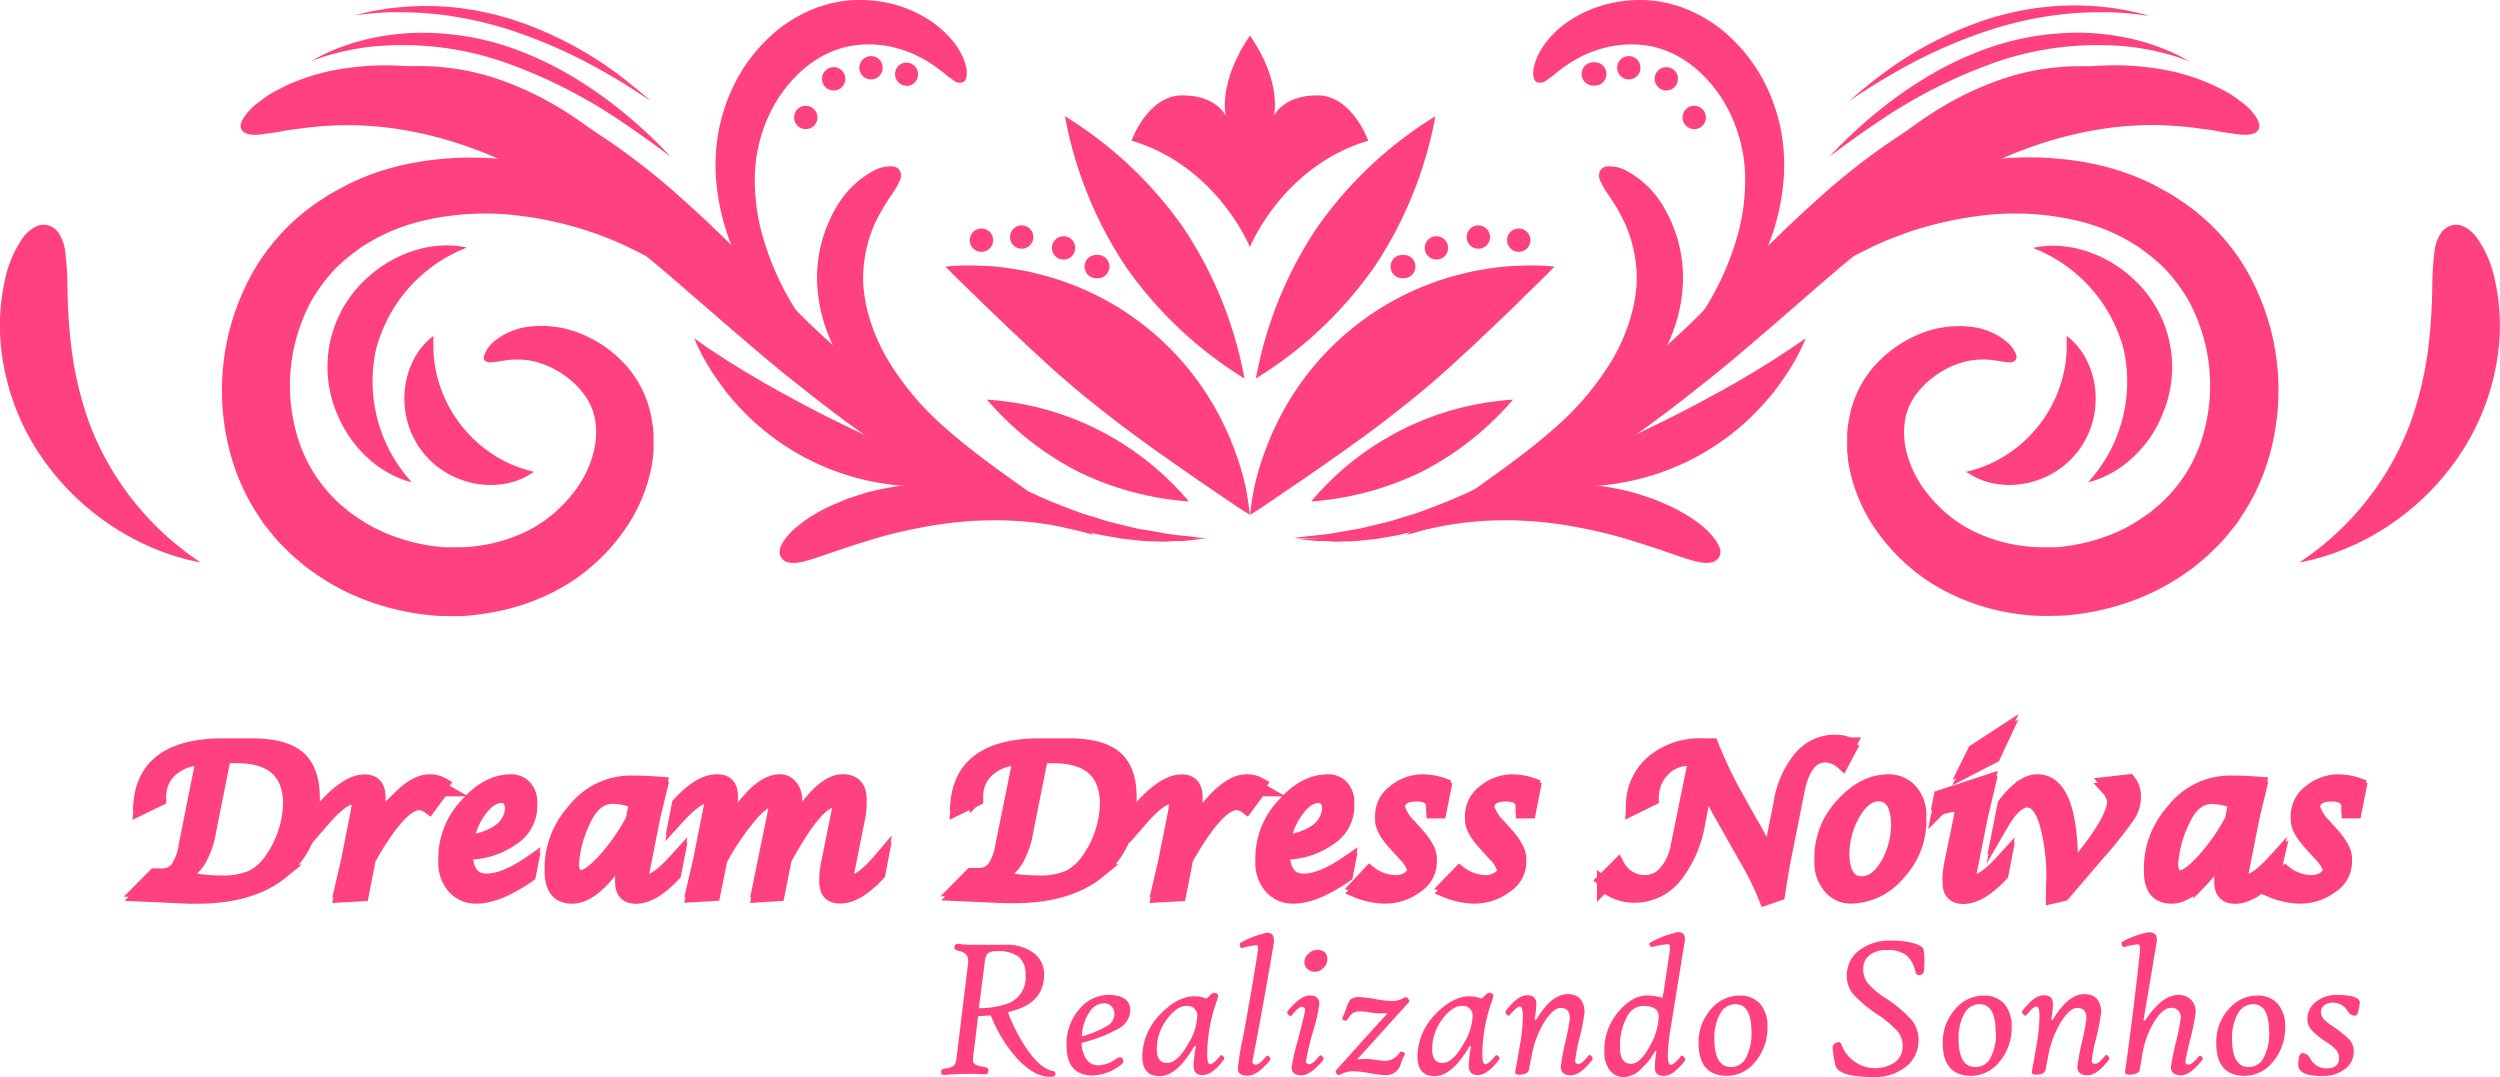 <svg xmlns="http://www.w3.org/2000/svg" viewBox="0 0 359.16 154.75"><defs><style>.\33 81b4dd6-d2ce-49b5-aacf-7faa41e8c6d8,.f4457505-e5c3-482c-a086-daa581a3b65b{fill:#ff4081;}.\33 81b4dd6-d2ce-49b5-aacf-7faa41e8c6d8{stroke:#ff4081;stroke-miterlimit:10;stroke-width:2px;}</style></defs><title>Asset 1</title><g id="bac84191-3c43-4104-9b04-b8224dd471c5" data-name="Layer 2"><g id="6e863c70-b374-45c7-ac2d-12948979ad55" data-name="Layer 2"><g id="981390ce-df20-4b0a-bafc-80928b7eb351" data-name="&lt;Group&gt;"><path id="178fadb5-cc4a-4c35-b8d8-c1f68151659e" data-name="&lt;Path&gt;" class="f4457505-e5c3-482c-a086-daa581a3b65b" d="M69.64,51.78a1.12,1.12,0,0,0,.92.27c.45,0,1.09-.14,2-.27a11.6,11.6,0,0,1,3.47,0A12.48,12.48,0,0,1,81.19,54a12,12,0,0,1,2.68,2.61,8.48,8.48,0,0,1,1.62,3.66,11.44,11.44,0,0,1-.29,5,15.8,15.8,0,0,1-2.84,5.55,19.84,19.84,0,0,1-5.59,4.92,22.58,22.58,0,0,1-8.16,2.69,21.66,21.66,0,0,1-2.37.19c-.81,0-1.63,0-2.47,0a27.39,27.39,0,0,1-5.1-.9,26,26,0,0,1-5.09-2,25.28,25.28,0,0,1-2.41-1.48c-.38-.28-.81-.52-1.16-.84l-1.11-.93a21.22,21.22,0,0,1-6.23-9.94,25.69,25.69,0,0,1-.4-12.73,26.45,26.45,0,0,1,2.24-6.17,23.42,23.42,0,0,1,3.88-5.24,23.85,23.85,0,0,1,2.56-2.17l.68-.5a4.94,4.94,0,0,1,.7-.48l1.47-.87a27.79,27.79,0,0,1,6.47-2.54A39.08,39.08,0,0,1,74.68,31a51.11,51.11,0,0,1,14.17,3.85,86.24,86.24,0,0,1,12.9,7.25c4.07,2.75,7.93,5.7,11.66,8.63,7.45,5.87,14.46,11.63,21.4,16a76.46,76.46,0,0,0,19.4,9.1l1.07.32,1.06.26,2,.48,1.94.34.92.16.9.1c1.18.13,2.27.27,3.28.28s1.93.1,2.75,0,1.55,0,2.18-.08l1.58-.17,1.3-.14-1.31,0-1.58,0c-.63,0-1.35-.06-2.17-.1s-1.72-.15-2.7-.27-2.05-.31-3.19-.54l-.87-.17-.89-.23-1.86-.48L156.73,75l-1-.33-1-.39a75.72,75.72,0,0,1-18.1-10.23c-6.4-4.69-12.85-10.78-20-17.19-3.57-3.2-7.33-6.48-11.42-9.62A90.08,90.08,0,0,0,91.8,28.63a57.3,57.3,0,0,0-16-5.28,46.38,46.38,0,0,0-17.47.25,36,36,0,0,0-8.58,3l-2,1.1a8.54,8.54,0,0,0-1,.61l-1,.65a30.43,30.43,0,0,0-9.44,10.17,35.26,35.26,0,0,0-3.38,8.48,34.74,34.74,0,0,0,.2,17.68,30.72,30.72,0,0,0,3.52,8.07l1.2,1.84,1.37,1.7a16.44,16.44,0,0,0,1.45,1.59c.51.5,1,1,1.53,1.49l1.61,1.35c.53.45,1.12.81,1.68,1.21a34.6,34.6,0,0,0,3.44,2.08,35.15,35.15,0,0,0,7.14,2.73,36.31,36.31,0,0,0,7.1,1.14c1.17,0,2.32.07,3.45,0A30.57,30.57,0,0,0,70,88.09a31.14,31.14,0,0,0,11.75-4.31,28,28,0,0,0,8-7.68,23.53,23.53,0,0,0,3.84-9,8.82,8.82,0,0,0,.18-1.15l.12-1.14c0-.76,0-1.51,0-2.24s-.11-1.45-.23-2.15-.26-1.35-.45-2a15.37,15.37,0,0,0-3.88-6.56,17.19,17.19,0,0,0-4.9-3.48,15,15,0,0,0-8.51-1.44,9.7,9.7,0,0,0-4.79,2,4.59,4.59,0,0,0-1.52,2C69.4,51.31,69.48,51.6,69.64,51.78Z"/></g><g id="65348915-0414-439d-99b9-fb4df8f2706b" data-name="&lt;Group&gt;"><path id="69c99445-be27-403f-8cb1-56d4c7d105e0" data-name="&lt;Path&gt;" class="f4457505-e5c3-482c-a086-daa581a3b65b" d="M34.73,18.65c.26.43.86.75,2.11.71.63,0,1.39-.17,2.43-.29.51-.07,1.08-.17,1.7-.3s1.34-.17,2.1-.3A54.44,54.44,0,0,1,48.65,18a48.07,48.07,0,0,1,7.76.43,55.27,55.27,0,0,1,10.14,2.42,59.62,59.62,0,0,1,12.21,5.73,117.28,117.28,0,0,1,13.39,9.65C96.66,39.9,101.22,44,105.91,48c2.34,2,4.73,4.07,7.15,6s4.83,3.86,7.3,5.69a106.45,106.45,0,0,0,15,9.53A77.12,77.12,0,0,0,150,75.07c2.31.57,4.47,1.14,6.53,1.44,1,.16,2,.38,3,.47l2.73.28,1.26.13,1.2,0,2.19.07a34.62,34.62,0,0,0,3.48,0l2.93-.12L170.34,77c-.94-.1-2.09-.19-3.41-.46l-2.13-.37L163.64,76l-1.21-.29-2.6-.63c-.9-.21-1.82-.55-2.78-.83-1.93-.54-3.93-1.37-6-2.18A78,78,0,0,1,137.93,65a111.64,111.64,0,0,1-13.21-10.51c-2.17-2-4.38-4.06-6.54-6.16s-4.32-4.26-6.48-6.45C107.37,37.5,103,33,98.39,28.92A97.39,97.39,0,0,0,84,18a60,60,0,0,0-14.48-6.47,51.36,51.36,0,0,0-12.32-2.1,39.64,39.64,0,0,0-9.48.71,30.56,30.56,0,0,0-6.51,2.11c-.85.42-1.6.79-2.25,1.17s-1.19.81-1.67,1.17a8.85,8.85,0,0,0-2,1.93C34.46,17.6,34.47,18.23,34.73,18.65Z"/></g><g id="a24028fb-4193-45fe-bdd2-8187de1c0a93" data-name="&lt;Group&gt;"><path id="0a26a1dc-7d9e-461d-b26f-a3c6344ed535" data-name="&lt;Path&gt;" class="f4457505-e5c3-482c-a086-daa581a3b65b" d="M129.3,24.57a1.24,1.24,0,0,0-1-.66,5.05,5.05,0,0,0-3,.74,13.47,13.47,0,0,0-4.85,4.62,20,20,0,0,0-3.06,11.31A22.63,22.63,0,0,0,119,48.11a27.93,27.93,0,0,0,3.94,6.81,34.31,34.31,0,0,0,5.34,5.45,44.56,44.56,0,0,0,5.78,4,79,79,0,0,0,9.75,4.7c2.48,1,4,1.59,4,1.59l-3.48-2.5c-2.16-1.57-5.19-3.75-8.31-6.5a40.82,40.82,0,0,1-8.43-9.9A27.43,27.43,0,0,1,125,46a21.84,21.84,0,0,1-1-5.58,19.65,19.65,0,0,1,1.63-8.19A28.46,28.46,0,0,1,128.08,28a11.41,11.41,0,0,0,1.24-2.18A1.52,1.52,0,0,0,129.3,24.57Z"/></g><g id="b277a76f-9fb9-4e13-827c-14f98be34a96" data-name="&lt;Group&gt;"><path id="9a2d1c4d-9e93-40db-a611-f6ecf7de7405" data-name="&lt;Path&gt;" class="f4457505-e5c3-482c-a086-daa581a3b65b" d="M138.3,11.83c.31-.13.58-.44.59-1.28a4.39,4.39,0,0,0-.05-.74,9.62,9.62,0,0,0-.26-.93l-.2-.56c-.08-.19-.19-.38-.29-.59a8.81,8.81,0,0,0-.82-1.34A10.92,10.92,0,0,0,136,4.93a14,14,0,0,0-1.74-1.53A17.53,17.53,0,0,0,129,.79a19,19,0,0,0-7.88-.64c-.38.05-.76.14-1.15.21a9,9,0,0,0-1.18.28l-1.2.36-1.17.47a20.65,20.65,0,0,0-4.61,2.76,23.8,23.8,0,0,0-6.94,9.23,26,26,0,0,0-1.7,5.76,26.84,26.84,0,0,0-.33,6,32.47,32.47,0,0,0,2.74,11.21A41.5,41.5,0,0,0,111,45.53,69.49,69.49,0,0,0,122.68,56.9c1.58,1.25,2.87,2.22,3.76,2.87l1.38,1-1.19-1.23c-.77-.8-1.88-2-3.24-3.42a75.78,75.78,0,0,1-9.62-12.49,40.59,40.59,0,0,1-3.93-8.78,29.54,29.54,0,0,1-1.39-9.7,21.84,21.84,0,0,1,2.22-9,19.63,19.63,0,0,1,5.27-6.64,15.5,15.5,0,0,1,3.14-1.92l.78-.34.76-.25a4.68,4.68,0,0,1,.75-.21c.25-.05.49-.13.74-.17a15.46,15.46,0,0,1,5.41,0,17.16,17.16,0,0,1,4,1.27,15.65,15.65,0,0,1,1.46.78,12.82,12.82,0,0,1,1.18.75c.37.22.65.48.94.69l.41.3.34.29c.22.18.43.34.63.47s.34.27.49.36A1.45,1.45,0,0,0,138.3,11.83Z"/></g><g id="3c9e9693-9696-4a42-84d3-c00c8262b938" data-name="&lt;Group&gt;"><path id="e9223b2e-e587-425a-9217-849fdc7ba8c5" data-name="&lt;Path&gt;" class="f4457505-e5c3-482c-a086-daa581a3b65b" d="M112.26,80.14c.39.56,1.21,1,3.16.54s5.09-1.78,10.87-3.48a71.45,71.45,0,0,1,9.66-2,53.64,53.64,0,0,1,10.1-.36A50.09,50.09,0,0,1,154,76c1,.24,1.77.49,2.32.63l.85.23-.72-.49c-.48-.31-1.15-.8-2-1.33a40.21,40.21,0,0,0-7.67-3.49,41.14,41.14,0,0,0-11-2,37.16,37.16,0,0,0-11.23,1.2q-1.26.39-2.37.76c-.75.23-1.41.56-2.05.82A23.81,23.81,0,0,0,116.84,74a16,16,0,0,0-2.25,1.6A9.49,9.49,0,0,0,113.14,77C111.71,78.71,111.89,79.6,112.26,80.14Z"/></g><g id="8369892e-c5fc-4468-87a8-3cfddbd0bbd1" data-name="&lt;Group&gt;"><path id="cb459f73-65c1-4be3-adfa-13f8650e42ab" data-name="&lt;Path&gt;" class="f4457505-e5c3-482c-a086-daa581a3b65b" d="M59.14,69.29l-.31-.38c-.2-.25-.52-.57-.86-1.05a21,21,0,0,1-2.43-4A21.43,21.43,0,0,1,54,50.3a21.43,21.43,0,0,1,7.36-11.43,21,21,0,0,1,4-2.55c.52-.28.95-.42,1.24-.56l.45-.2-.48-.09a11.14,11.14,0,0,0-1.4-.18,15.12,15.12,0,0,0-5.27.59,17.87,17.87,0,0,0-3.5,1.43,18.69,18.69,0,0,0-3.6,2.57A17.19,17.19,0,0,0,48.28,59.1,18.69,18.69,0,0,0,50.37,63a17.87,17.87,0,0,0,2.51,2.83,15.12,15.12,0,0,0,4.47,2.86,11.13,11.13,0,0,0,1.33.46Z"/></g><g id="d54261e7-9cb3-49ab-b407-95197b23f292" data-name="&lt;Group&gt;"><path id="21463c4b-6c46-4e34-a75b-e0cacca9c87e" data-name="&lt;Path&gt;" class="f4457505-e5c3-482c-a086-daa581a3b65b" d="M76.76,67.8l-.33-.09c-.21-.06-.52-.12-.91-.25a17.4,17.4,0,0,1-3-1.19,18.89,18.89,0,0,1-10-13.55,17.4,17.4,0,0,1-.26-3.18c0-.41,0-.72,0-.94v-.34l-.27.21a7.58,7.58,0,0,0-.73.66,10.33,10.33,0,0,0-2.08,3.05,12.21,12.21,0,0,0-1.07,5.59,12.26,12.26,0,0,0,8.22,11.17,12.21,12.21,0,0,0,5.65.64,10.33,10.33,0,0,0,3.53-1.08,7.58,7.58,0,0,0,.84-.51Z"/></g><g id="476a9969-46e5-4a50-b55f-588d1dec1bbf" data-name="&lt;Group&gt;"><path id="d1615cdc-b598-41b2-8587-84f262a2d4ff" data-name="&lt;Path&gt;" class="f4457505-e5c3-482c-a086-daa581a3b65b" d="M99.74,48.63s.26.62.8,1.73l.46.92c.18.33.39.67.61,1.05a28.09,28.09,0,0,0,1.63,2.49l1,1.39c.37.48.79.94,1.22,1.44a36.15,36.15,0,0,0,2.93,3,35.62,35.62,0,0,0,16.91,8.53,36.15,36.15,0,0,0,4.13.59c.65,0,1.27.12,1.88.13h1.74a28.1,28.1,0,0,0,3-.17c.44,0,.84-.08,1.21-.13l1-.18c1.21-.22,1.87-.38,1.87-.38s-.64-.26-1.78-.66l-.94-.33-1.11-.42c-.79-.31-1.68-.6-2.65-1l-1.51-.6c-.52-.2-1.06-.46-1.61-.69-1.12-.44-2.27-1-3.49-1.52-2.42-1.12-5-2.36-7.73-3.71s-5.24-2.73-7.58-4c-1.15-.67-2.28-1.27-3.3-1.9-.51-.31-1-.59-1.51-.89l-1.38-.86c-.91-.53-1.68-1.07-2.39-1.53l-1-.64-.82-.56C100.33,49,99.74,48.63,99.74,48.63Z"/></g><g id="5c500951-c243-40f1-8125-f1678226eb07" data-name="&lt;Group&gt;"><path id="d6aef74a-1103-4fac-bf0d-3c1dceb5abe2" data-name="&lt;Path&gt;" class="f4457505-e5c3-482c-a086-daa581a3b65b" d="M135.85,38.3s.62.68,1.74,1.77l4.6,4.47,3.06,2.93c1.1,1,2.23,2.13,3.44,3.21,2.39,2.24,5,4.56,7.85,6.85s5.62,4.42,8.29,6.31c1.31,1,2.63,1.85,3.83,2.73L172.15,69l5.31,3.61c1.3.88,2.09,1.34,2.09,1.34s-.07-.89-.33-2.47L179,70.15c-.1-.48-.23-1-.37-1.53A34.51,34.51,0,0,0,177.49,65q-.37-1-.8-2.07c-.29-.72-.65-1.43-1-2.18a40.16,40.16,0,0,0-26.09-21.28c-.81-.2-1.57-.41-2.33-.55s-1.49-.26-2.19-.37a34.51,34.51,0,0,0-3.81-.36c-.56,0-1.08-.05-1.57-.05l-1.34,0C136.74,38.19,135.85,38.3,135.85,38.3Z"/></g><g id="503099e6-99f8-45e4-b933-a9bc117d1af8" data-name="&lt;Group&gt;"><path id="411ffaa1-4ae0-49ac-ac7f-a0aaca87ad8d" data-name="&lt;Path&gt;" class="f4457505-e5c3-482c-a086-daa581a3b65b" d="M153,16.7a57.57,57.57,0,0,0,8.78,21.67,57.57,57.57,0,0,0,17,16A57.57,57.57,0,0,0,170,32.7,57.57,57.57,0,0,0,153,16.7Z"/></g><g id="867f503c-3706-4325-87f7-32adaaab1a9d" data-name="&lt;Group&gt;"><path id="40df67b5-5e11-4e29-a8dc-24e487662e76" data-name="&lt;Path&gt;" class="f4457505-e5c3-482c-a086-daa581a3b65b" d="M157.49,36.62h.22a1.67,1.67,0,0,1,0,3.35h-.22a1.67,1.67,0,0,1,0-3.35Z"/></g><g id="0c9e79df-52de-4c97-89d3-948c07651478" data-name="&lt;Group&gt;"><path id="e27c4c2a-db60-4181-b015-e7984ebef39e" data-name="&lt;Path&gt;" class="f4457505-e5c3-482c-a086-daa581a3b65b" d="M152.8,37.29a1.67,1.67,0,0,1,0-3.35,1.67,1.67,0,0,1,0,3.35Z"/></g><g id="c66d7add-cfe2-4023-a1fa-04476e918c19" data-name="&lt;Group&gt;"><path id="4a5cac57-bab7-40dd-bd7a-ad04a9fe3a7b" data-name="&lt;Path&gt;" class="f4457505-e5c3-482c-a086-daa581a3b65b" d="M146.78,35.73a1.67,1.67,0,0,1,0-3.35,1.67,1.67,0,0,1,0,3.35Z"/></g><g id="da2052fd-9bd9-495a-b2e8-ec41ab7c76b9" data-name="&lt;Group&gt;"><path id="44e65ea2-a6b5-4382-9444-48c9930cd3d9" data-name="&lt;Path&gt;" class="f4457505-e5c3-482c-a086-daa581a3b65b" d="M141,36.18a1.67,1.67,0,0,1,0-3.35,1.67,1.67,0,0,1,0,3.35Z"/></g><g id="b630dbe5-e888-456d-b8b7-46055a833f20" data-name="&lt;Group&gt;"><path id="f6589b6e-892d-44c4-86b7-ca3bad7bc9b9" data-name="&lt;Path&gt;" class="f4457505-e5c3-482c-a086-daa581a3b65b" d="M130.26,12.3H130A1.67,1.67,0,0,1,130,9h.22a1.67,1.67,0,1,1,0,3.35Z"/></g><g id="d69729bb-dd3b-4219-9e9a-8c5053b9ac3d" data-name="&lt;Group&gt;"><path id="4cd03780-1e7e-4a4d-abf3-b4c390665b68" data-name="&lt;Path&gt;" class="f4457505-e5c3-482c-a086-daa581a3b65b" d="M125.13,11.41a1.67,1.67,0,0,1,0-3.35,1.67,1.67,0,0,1,0,3.35Z"/></g><g id="c41cf139-e140-42ec-9330-c45935ff2f14" data-name="&lt;Group&gt;"><path id="4fac5ede-79f4-4264-8454-545a5cb9070d" data-name="&lt;Path&gt;" class="f4457505-e5c3-482c-a086-daa581a3b65b" d="M119.77,13a1.67,1.67,0,0,1,0-3.35,1.67,1.67,0,0,1,0,3.35Z"/></g><g id="bd7c2bee-baac-463e-bcdf-6f93a9e24a50" data-name="&lt;Group&gt;"><path id="842526f1-a4c4-439d-84b6-159d56f40e85" data-name="&lt;Path&gt;" class="f4457505-e5c3-482c-a086-daa581a3b65b" d="M115.76,18.55a1.67,1.67,0,0,1,0-3.35,1.67,1.67,0,0,1,0,3.35Z"/></g><g id="e56a2373-613c-41e7-a73c-1819b51dfef7" data-name="&lt;Group&gt;"><path id="136e5f9a-2bca-4efe-af15-53a7efcf99d5" data-name="&lt;Path&gt;" class="f4457505-e5c3-482c-a086-daa581a3b65b" d="M43.8,14.82l.49-.25c.33-.15.78-.44,1.41-.69a27,27,0,0,1,5.5-1.81,33.08,33.08,0,0,1,8.68-.68,41.34,41.34,0,0,1,10.64,2,68.14,68.14,0,0,1,18.24,9.77c2.23,1.62,4,3,5.24,4l1.91,1.53s-.58-.65-1.67-1.79-2.69-2.75-4.77-4.61a62.83,62.83,0,0,0-7.71-5.92,46.2,46.2,0,0,0-10.53-5.12A35.43,35.43,0,0,0,59.92,9.49a29.22,29.22,0,0,0-9,1.5,23.36,23.36,0,0,0-5.37,2.58c-.6.35-1,.72-1.3.92Z"/><path id="614e79fb-df53-49dc-84cd-0d212a66992f" data-name="&lt;Path&gt;" class="f4457505-e5c3-482c-a086-daa581a3b65b" d="M44.56,8.83l.55-.2c.36-.12.89-.32,1.57-.54a38,38,0,0,1,5.92-1.3A44.68,44.68,0,0,1,72,8.78a73.26,73.26,0,0,1,17.59,8.9c2.12,1.42,3.79,2.65,4.95,3.49l1.79,1.33L94.8,20.9c-1-1-2.52-2.46-4.5-4.13a61,61,0,0,0-7.37-5.35A48.37,48.37,0,0,0,72.74,6.63,39.23,39.23,0,0,0,61.57,4.72a34.94,34.94,0,0,0-9.19,1,31.6,31.6,0,0,0-5.84,2.08c-.65.32-1.15.61-1.48.78Z"/><path id="2acfb714-956d-4e26-98d5-89f5e1f40406" data-name="&lt;Path&gt;" class="f4457505-e5c3-482c-a086-daa581a3b65b" d="M50.46,2.3l.48-.08c.32-.06.78-.12,1.38-.18s1.33-.16,2.19-.2l1.36-.08,1.52,0a49.25,49.25,0,0,1,7.38.54,54.25,54.25,0,0,1,8.71,2.07A73.64,73.64,0,0,1,87.94,11c1.75,1,3.11,1.91,4.06,2.52.48.3.84.54,1.08.71l.38.25-.34-.3c-.22-.2-.55-.49-1-.85-.86-.73-2.13-1.77-3.79-3A52.84,52.84,0,0,0,74,2.93a42.86,42.86,0,0,0-9-1.89,40.37,40.37,0,0,0-7.57,0l-1.53.16-1.36.22c-.85.12-1.58.31-2.17.44s-1.05.25-1.36.34Z"/></g><g id="19187419-ba73-4a9b-be22-ba749fc57a72" data-name="&lt;Group&gt;"><path id="f2463254-743c-40b6-9a1f-870a508a0c33" data-name="&lt;Path&gt;" class="f4457505-e5c3-482c-a086-daa581a3b65b" d="M141.79,57.41a43.3,43.3,0,0,0,13,10.3,43.3,43.3,0,0,0,16,4.33,41.28,41.28,0,0,0-29.06-14.63Z"/></g><g id="83869375-d37c-4386-83c5-3b925ccf1867" data-name="&lt;Group&gt;"><path id="e3035545-75dc-434d-8d8a-df5005018214" data-name="&lt;Path&gt;" class="f4457505-e5c3-482c-a086-daa581a3b65b" d="M7.13,32.45a2.44,2.44,0,0,0-1.73,0,5.1,5.1,0,0,0-2.31,2A16.2,16.2,0,0,0,.73,40.12,30.26,30.26,0,0,0,.27,50.91,34.26,34.26,0,0,0,5.32,64.69,36.93,36.93,0,0,0,15.24,75a36.14,36.14,0,0,0,9.51,4.77c1.25.39,2.25.67,3,.81l1.07.23-.9-.63c-.58-.39-1.4-1-2.38-1.79A41.45,41.45,0,0,1,12.85,60.83a50.38,50.38,0,0,1-2.63-11.19,80,80,0,0,1-.53-8.44,44.41,44.41,0,0,0-.31-5,6.31,6.31,0,0,0-.9-2.65A2.74,2.74,0,0,0,7.13,32.45Z"/></g><g id="92d3a835-74fe-4e74-87cf-a96cd9d61fb3" data-name="&lt;Group&gt;"><path id="0f743576-aa55-4d91-b815-df6b05e0d620" data-name="&lt;Path&gt;" class="f4457505-e5c3-482c-a086-daa581a3b65b" d="M289.52,51.78a1.12,1.12,0,0,1-.92.27c-.45,0-1.09-.14-2-.27a11.6,11.6,0,0,0-3.47,0A12.48,12.48,0,0,0,278,54a12,12,0,0,0-2.68,2.61,8.48,8.48,0,0,0-1.62,3.66,11.44,11.44,0,0,0,.29,5,15.8,15.8,0,0,0,2.84,5.55,19.84,19.84,0,0,0,5.59,4.92,22.58,22.58,0,0,0,8.16,2.69,21.66,21.66,0,0,0,2.37.19c.81,0,1.63,0,2.47,0a27.39,27.39,0,0,0,5.1-.9,26,26,0,0,0,5.09-2A25.28,25.28,0,0,0,308,74.23c.38-.28.81-.52,1.16-.84l1.11-.93a21.22,21.22,0,0,0,6.23-9.94,25.69,25.69,0,0,0,.4-12.73,26.45,26.45,0,0,0-2.24-6.17,23.42,23.42,0,0,0-3.88-5.24,23.85,23.85,0,0,0-2.56-2.17l-.68-.5a4.94,4.94,0,0,0-.7-.48l-1.47-.87a27.79,27.79,0,0,0-6.47-2.54A39.08,39.08,0,0,0,284.48,31a51.11,51.11,0,0,0-14.17,3.85,86.24,86.24,0,0,0-12.9,7.25c-4.07,2.75-7.93,5.7-11.66,8.63-7.45,5.87-14.46,11.63-21.4,16a76.46,76.46,0,0,1-19.4,9.1l-1.07.32-1.06.26-2,.48-1.94.34-.92.16-.9.1c-1.18.13-2.27.27-3.28.28s-1.93.1-2.75,0-1.55,0-2.18-.08l-1.58-.17-1.3-.14,1.31,0,1.58,0c.63,0,1.35-.06,2.17-.1s1.72-.15,2.7-.27,2.05-.31,3.19-.54l.87-.17.89-.23,1.86-.48,1.94-.62,1-.33,1-.39a75.72,75.72,0,0,0,18.1-10.23c6.4-4.69,12.85-10.78,20-17.19,3.57-3.2,7.33-6.48,11.42-9.62a90.08,90.08,0,0,1,13.42-8.61,57.3,57.3,0,0,1,16-5.28,46.38,46.38,0,0,1,17.47.25,36,36,0,0,1,8.58,3l2,1.1a8.54,8.54,0,0,1,1,.61l1,.65a30.43,30.43,0,0,1,9.44,10.17,35.26,35.26,0,0,1,3.38,8.48,34.74,34.74,0,0,1-.2,17.68,30.72,30.72,0,0,1-3.52,8.07l-1.2,1.84-1.37,1.7a16.44,16.44,0,0,1-1.45,1.59c-.51.5-1,1-1.53,1.49l-1.61,1.35c-.53.45-1.12.81-1.68,1.21a34.6,34.6,0,0,1-3.44,2.08,35.15,35.15,0,0,1-7.14,2.73,36.31,36.31,0,0,1-7.1,1.14c-1.17,0-2.32.07-3.45,0a30.57,30.57,0,0,1-3.34-.34,31.14,31.14,0,0,1-11.75-4.31,28,28,0,0,1-8-7.68,23.53,23.53,0,0,1-3.84-9,8.82,8.82,0,0,1-.18-1.15l-.12-1.14c0-.76,0-1.51,0-2.24s.11-1.45.23-2.15.26-1.35.45-2a15.37,15.37,0,0,1,3.88-6.56,17.19,17.19,0,0,1,4.9-3.48,15,15,0,0,1,8.51-1.44,9.7,9.7,0,0,1,4.79,2,4.59,4.59,0,0,1,1.52,2C289.76,51.31,289.68,51.6,289.52,51.78Z"/></g><g id="5311cd22-84ac-49ea-aa36-c3ee1a74e91c" data-name="&lt;Group&gt;"><path id="f2a456d0-3d89-4a81-b140-66f1e08cabf6" data-name="&lt;Path&gt;" class="f4457505-e5c3-482c-a086-daa581a3b65b" d="M324.43,18.65c-.26.43-.86.75-2.11.71-.63,0-1.39-.17-2.43-.29-.51-.07-1.08-.17-1.7-.3s-1.34-.17-2.1-.3a54.44,54.44,0,0,0-5.57-.49,48.07,48.07,0,0,0-7.76.43,55.27,55.27,0,0,0-10.14,2.42,59.62,59.62,0,0,0-12.21,5.73A117.28,117.28,0,0,0,267,36.21C262.5,39.9,257.94,44,253.25,48c-2.34,2-4.73,4.07-7.15,6s-4.83,3.86-7.3,5.69a106.45,106.45,0,0,1-15,9.53,77.12,77.12,0,0,1-14.58,5.76c-2.31.57-4.47,1.14-6.53,1.44-1,.16-2,.38-3,.47l-2.73.28-1.26.13-1.2,0-2.19.07a34.62,34.62,0,0,1-3.48,0l-2.93-.12,2.91-.31c.94-.1,2.09-.19,3.41-.46l2.13-.37,1.16-.21,1.21-.29,2.6-.63c.9-.21,1.82-.55,2.78-.83,1.93-.54,3.93-1.37,6-2.18A78,78,0,0,0,221.23,65a111.64,111.64,0,0,0,13.21-10.51c2.17-2,4.38-4.06,6.54-6.16s4.32-4.26,6.48-6.45c4.33-4.37,8.71-8.82,13.31-12.94A97.39,97.39,0,0,1,275.2,18a60,60,0,0,1,14.48-6.47A51.36,51.36,0,0,1,302,9.42a39.64,39.64,0,0,1,9.48.71A30.56,30.56,0,0,1,318,12.25c.85.42,1.6.79,2.25,1.17s1.19.81,1.67,1.17a8.85,8.85,0,0,1,2,1.93C324.7,17.6,324.69,18.23,324.43,18.65Z"/></g><g id="eb5d890a-6ee5-41f1-870f-dee8bbef9631" data-name="&lt;Group&gt;"><path id="17d21eb3-9670-4c3d-8c3c-7ea2d581cb02" data-name="&lt;Path&gt;" class="f4457505-e5c3-482c-a086-daa581a3b65b" d="M229.87,24.57a1.24,1.24,0,0,1,1-.66,5.05,5.05,0,0,1,3,.74,13.47,13.47,0,0,1,4.85,4.62,20,20,0,0,1,3.06,11.31,22.63,22.63,0,0,1-1.61,7.53,27.93,27.93,0,0,1-3.94,6.81,34.31,34.31,0,0,1-5.34,5.45,44.56,44.56,0,0,1-5.78,4,79,79,0,0,1-9.75,4.7c-2.48,1-4,1.59-4,1.59l3.48-2.5c2.16-1.57,5.19-3.75,8.31-6.5a40.82,40.82,0,0,0,8.43-9.9A27.43,27.43,0,0,0,234.14,46a21.84,21.84,0,0,0,1-5.58,19.65,19.65,0,0,0-1.63-8.19A28.46,28.46,0,0,0,231.08,28a11.41,11.41,0,0,1-1.24-2.18A1.52,1.52,0,0,1,229.87,24.57Z"/></g><g id="c9ae6cf8-fac4-456c-b52e-6fe97ee69e93" data-name="&lt;Group&gt;"><path id="8e5f6d6e-6e5f-4ef7-90f5-11958a252b72" data-name="&lt;Path&gt;" class="f4457505-e5c3-482c-a086-daa581a3b65b" d="M220.86,11.83c-.31-.13-.58-.44-.59-1.28a4.39,4.39,0,0,1,.05-.74,9.62,9.62,0,0,1,.26-.93l.2-.56c.08-.19.19-.38.29-.59a8.81,8.81,0,0,1,.82-1.34,10.92,10.92,0,0,1,1.24-1.47,14,14,0,0,1,1.74-1.53A17.53,17.53,0,0,1,230.17.79,19,19,0,0,1,238,.16c.38.05.76.14,1.15.21a9,9,0,0,1,1.18.28l1.2.36,1.17.47a20.65,20.65,0,0,1,4.61,2.76,23.8,23.8,0,0,1,6.94,9.23,26,26,0,0,1,1.7,5.76,26.84,26.84,0,0,1,.33,6,32.47,32.47,0,0,1-2.74,11.21,41.5,41.5,0,0,1-5.45,9.08A69.49,69.49,0,0,1,236.48,56.9c-1.58,1.25-2.87,2.22-3.76,2.87l-1.38,1,1.19-1.23c.77-.8,1.88-2,3.24-3.42a75.78,75.78,0,0,0,9.62-12.49,40.59,40.59,0,0,0,3.93-8.78,29.54,29.54,0,0,0,1.39-9.7,21.84,21.84,0,0,0-2.22-9,19.63,19.63,0,0,0-5.27-6.64,15.5,15.5,0,0,0-3.14-1.92l-.78-.34L238.54,7a4.68,4.68,0,0,0-.75-.21c-.25-.05-.49-.13-.74-.17a15.46,15.46,0,0,0-5.41,0,17.16,17.16,0,0,0-4,1.27,15.65,15.65,0,0,0-1.46.78,12.82,12.82,0,0,0-1.18.75c-.37.22-.65.48-.94.69l-.41.3-.34.29c-.22.18-.43.34-.63.47s-.34.27-.49.36A1.45,1.45,0,0,1,220.86,11.83Z"/></g><g id="0a88c711-0988-4b82-a6e5-f1a74da26c90" data-name="&lt;Group&gt;"><path id="bcdd0bbd-8bf6-4bd2-999c-9cacec42dec3" data-name="&lt;Path&gt;" class="f4457505-e5c3-482c-a086-daa581a3b65b" d="M246.9,80.14c-.39.56-1.21,1-3.16.54s-5.09-1.78-10.87-3.48a71.45,71.45,0,0,0-9.66-2,53.64,53.64,0,0,0-10.1-.36A50.09,50.09,0,0,0,205.18,76c-1,.24-1.77.49-2.32.63l-.85.23.72-.49c.48-.31,1.15-.8,2-1.33a40.21,40.21,0,0,1,7.67-3.49,41.14,41.14,0,0,1,11-2,37.16,37.16,0,0,1,11.23,1.2q1.26.39,2.37.76c.75.23,1.41.56,2.05.82A23.81,23.81,0,0,1,242.32,74a16,16,0,0,1,2.25,1.6A9.49,9.49,0,0,1,246,77C247.45,78.71,247.27,79.6,246.9,80.14Z"/></g><g id="16ae22e9-f00f-45e9-b6ff-0641607f8777" data-name="&lt;Group&gt;"><path id="87a34ef0-91cd-441a-af30-4da19d388623" data-name="&lt;Path&gt;" class="f4457505-e5c3-482c-a086-daa581a3b65b" d="M300,69.29l.31-.38c.2-.25.52-.57.86-1.05a21,21,0,0,0,2.43-4,21.43,21.43,0,0,0,1.53-13.51,21.43,21.43,0,0,0-7.36-11.43,21,21,0,0,0-4-2.55c-.52-.28-.95-.42-1.24-.56l-.45-.2.48-.09a11.14,11.14,0,0,1,1.4-.18,15.12,15.12,0,0,1,5.27.59,17.87,17.87,0,0,1,3.5,1.43,18.69,18.69,0,0,1,3.6,2.57,17.19,17.19,0,0,1,4.49,19.22A18.69,18.69,0,0,1,308.8,63a17.87,17.87,0,0,1-2.51,2.83,15.12,15.12,0,0,1-4.47,2.86,11.13,11.13,0,0,1-1.33.46Z"/></g><g id="a72154fd-63ab-4a79-8bf3-d5c7d56844e8" data-name="&lt;Group&gt;"><path id="90956fb9-5d8c-4d62-8bee-27abd714c8c0" data-name="&lt;Path&gt;" class="f4457505-e5c3-482c-a086-daa581a3b65b" d="M282.41,67.8l.33-.09c.21-.06.52-.12.91-.25a17.4,17.4,0,0,0,3-1.19,18.89,18.89,0,0,0,10-13.55,17.4,17.4,0,0,0,.26-3.18c0-.41,0-.72,0-.94v-.34l.27.21a7.58,7.58,0,0,1,.73.66,10.33,10.33,0,0,1,2.08,3.05,12.21,12.21,0,0,1,1.07,5.59,12.26,12.26,0,0,1-8.22,11.17,12.21,12.21,0,0,1-5.65.64,10.33,10.33,0,0,1-3.53-1.08,7.58,7.58,0,0,1-.84-.51Z"/></g><g id="9b9ca49d-6722-47dd-a17e-e5d4826d6b73" data-name="&lt;Group&gt;"><path id="301d4ec3-16ab-4c9a-bd2a-778b9089a8f9" data-name="&lt;Path&gt;" class="f4457505-e5c3-482c-a086-daa581a3b65b" d="M259.42,48.63s-.26.62-.8,1.73l-.46.92c-.18.33-.39.67-.61,1.05a28.09,28.09,0,0,1-1.63,2.49l-1,1.39c-.37.48-.79.94-1.22,1.44a36.15,36.15,0,0,1-2.93,3,35.62,35.62,0,0,1-16.91,8.53,36.15,36.15,0,0,1-4.13.59c-.65,0-1.27.12-1.88.13h-1.74a28.1,28.1,0,0,1-3-.17c-.44,0-.84-.08-1.21-.13l-1-.18C219.68,69.17,219,69,219,69s.64-.26,1.78-.66l.94-.33,1.11-.42c.79-.31,1.68-.6,2.65-1L227,66c.52-.2,1.06-.46,1.61-.69,1.12-.44,2.27-1,3.49-1.52,2.42-1.12,5-2.36,7.73-3.71s5.24-2.73,7.58-4c1.15-.67,2.28-1.27,3.3-1.9.51-.31,1-.59,1.51-.89l1.38-.86c.91-.53,1.68-1.07,2.39-1.53l1-.64.82-.56C258.83,49,259.42,48.63,259.42,48.63Z"/></g><g id="536fc619-17a6-4c44-bd29-5df0a85ed6f2" data-name="&lt;Group&gt;"><path id="e98052e6-cfd9-4dae-9b6b-e2ec79677616" data-name="&lt;Path&gt;" class="f4457505-e5c3-482c-a086-daa581a3b65b" d="M223.31,38.3s-.62.68-1.74,1.77L217,44.55l-3.06,2.93c-1.1,1-2.23,2.13-3.44,3.21-2.39,2.24-5,4.56-7.85,6.85S197,62,194.33,63.85c-1.31,1-2.63,1.85-3.83,2.73L187,69l-5.31,3.61c-1.3.88-2.09,1.34-2.09,1.34s.07-.89.33-2.47l.23-1.31c.1-.48.23-1,.37-1.53A34.51,34.51,0,0,1,181.67,65q.37-1,.8-2.07c.29-.72.65-1.43,1-2.18a40.16,40.16,0,0,1,26.09-21.28c.81-.2,1.57-.41,2.33-.55s1.49-.26,2.19-.37a34.51,34.51,0,0,1,3.81-.36c.56,0,1.08-.05,1.57-.05l1.34,0C222.42,38.19,223.31,38.3,223.31,38.3Z"/></g><g id="e88c1299-435f-4a63-9f19-84658d5f1f30" data-name="&lt;Group&gt;"><path id="94c29d42-a421-49c5-90dd-2c1a1bebc054" data-name="&lt;Path&gt;" class="f4457505-e5c3-482c-a086-daa581a3b65b" d="M206.21,16.7a57.57,57.57,0,0,1-8.78,21.67,57.57,57.57,0,0,1-17,16,57.57,57.57,0,0,1,8.78-21.67A57.57,57.57,0,0,1,206.21,16.7Z"/></g><path id="00729353-0ba8-4183-9405-e15e8fc0e69b" data-name="&lt;Path&gt;" class="f4457505-e5c3-482c-a086-daa581a3b65b" d="M179.58,5.1C184.31,12,183,16.7,183,16.7s1.25-3,6.26-3,7.3,6.51,7.3,6.51c-12.31,3.67-17,15.28-17,15.28s-4.66-11.61-17-15.28c0,0,2.29-6.51,7.3-6.51s6.26,3,6.26,3S174.85,12,179.58,5.1Z"/><g id="bbae1739-dad7-491c-99f1-d3256fad32af" data-name="&lt;Group&gt;"><path id="e42595c6-382b-4b0e-b1fd-6698d53a1d7c" data-name="&lt;Path&gt;" class="f4457505-e5c3-482c-a086-daa581a3b65b" d="M201.67,36.62h-.22a1.67,1.67,0,0,0,0,3.35h.22a1.67,1.67,0,0,0,0-3.35Z"/></g><g id="c74275ce-b89b-4bb5-aa34-8829b50b5c46" data-name="&lt;Group&gt;"><path id="f0f10323-9d34-48fc-9467-c38b7142ca20" data-name="&lt;Path&gt;" class="f4457505-e5c3-482c-a086-daa581a3b65b" d="M206.36,37.29a1.67,1.67,0,0,0,0-3.35,1.67,1.67,0,0,0,0,3.35Z"/></g><g id="d7e032fc-1964-4328-abf0-070772940dd3" data-name="&lt;Group&gt;"><path id="94736e1b-b2d4-4383-ad57-2502632de9f9" data-name="&lt;Path&gt;" class="f4457505-e5c3-482c-a086-daa581a3b65b" d="M212.39,35.73a1.67,1.67,0,0,0,0-3.35,1.67,1.67,0,0,0,0,3.35Z"/></g><g id="317c463e-141b-48fe-9d78-46618d730034" data-name="&lt;Group&gt;"><path id="a1ec0670-ae01-4b4c-af29-9294a18ab303" data-name="&lt;Path&gt;" class="f4457505-e5c3-482c-a086-daa581a3b65b" d="M218.19,36.18a1.67,1.67,0,0,0,0-3.35,1.67,1.67,0,0,0,0,3.35Z"/></g><g id="e9916b92-c1d8-407d-a1ab-63c13b6a9fc5" data-name="&lt;Group&gt;"><path id="df4f97f1-1caf-4fdd-9b13-bc638f10dd45" data-name="&lt;Path&gt;" class="f4457505-e5c3-482c-a086-daa581a3b65b" d="M228.9,12.3h.22a1.67,1.67,0,1,0,0-3.35h-.22a1.67,1.67,0,1,0,0,3.35Z"/></g><g id="05822aa0-fa14-436d-9977-1c043fdd9954" data-name="&lt;Group&gt;"><path id="0e8beb6c-68e8-490f-9cda-e6fa02701aa4" data-name="&lt;Path&gt;" class="f4457505-e5c3-482c-a086-daa581a3b65b" d="M234,11.41a1.67,1.67,0,0,0,0-3.35,1.67,1.67,0,0,0,0,3.35Z"/></g><g id="49e095ab-4547-4ea9-83a3-2cbfb4423a2a" data-name="&lt;Group&gt;"><path id="5f5492b5-2e9a-425b-881c-4fe6dc22d68b" data-name="&lt;Path&gt;" class="f4457505-e5c3-482c-a086-daa581a3b65b" d="M239.39,13a1.67,1.67,0,0,0,0-3.35,1.67,1.67,0,0,0,0,3.35Z"/></g><g id="c2327f5d-8c45-4e75-8539-ba8d2375d78e" data-name="&lt;Group&gt;"><path id="b82dc02d-140c-4c1f-ba07-032323fb96b4" data-name="&lt;Path&gt;" class="f4457505-e5c3-482c-a086-daa581a3b65b" d="M243.4,18.55a1.67,1.67,0,0,0,0-3.35,1.67,1.67,0,0,0,0,3.35Z"/></g><g id="1cfd8009-1b8a-41b2-956e-736475d6a3e8" data-name="&lt;Group&gt;"><path id="cef94295-6c68-4ee3-ab70-d281ea14570c" data-name="&lt;Path&gt;" class="f4457505-e5c3-482c-a086-daa581a3b65b" d="M315.36,14.82l-.49-.25c-.33-.15-.78-.44-1.41-.69a27,27,0,0,0-5.5-1.81,33.08,33.08,0,0,0-8.68-.68,41.34,41.34,0,0,0-10.64,2,68.14,68.14,0,0,0-18.24,9.77c-2.23,1.62-4,3-5.24,4l-1.91,1.53s.58-.65,1.67-1.79,2.69-2.75,4.77-4.61a62.83,62.83,0,0,1,7.71-5.92,46.2,46.2,0,0,1,10.53-5.12,35.43,35.43,0,0,1,11.32-1.74,29.22,29.22,0,0,1,9,1.5,23.36,23.36,0,0,1,5.37,2.58c.6.35,1,.72,1.3.92Z"/><path id="92db654d-cb44-4557-80c1-a5e8be8e72c2" data-name="&lt;Path&gt;" class="f4457505-e5c3-482c-a086-daa581a3b65b" d="M314.61,8.83l-.55-.2c-.36-.12-.89-.32-1.57-.54a38,38,0,0,0-5.92-1.3,44.68,44.68,0,0,0-19.44,2,73.26,73.26,0,0,0-17.59,8.9c-2.12,1.42-3.79,2.65-4.95,3.49L262.8,22.5l1.56-1.6c1-1,2.52-2.46,4.5-4.13a61,61,0,0,1,7.37-5.35,48.37,48.37,0,0,1,10.19-4.79,39.23,39.23,0,0,1,11.17-1.92,34.94,34.94,0,0,1,9.19,1,31.6,31.6,0,0,1,5.84,2.08c.65.32,1.15.61,1.48.78Z"/><path id="65599480-4500-465f-87ce-1fa9cee232e8" data-name="&lt;Path&gt;" class="f4457505-e5c3-482c-a086-daa581a3b65b" d="M308.7,2.3l-.48-.08c-.32-.06-.78-.12-1.38-.18s-1.33-.16-2.19-.2l-1.36-.08-1.52,0a49.25,49.25,0,0,0-7.38.54,54.25,54.25,0,0,0-8.71,2.07A73.64,73.64,0,0,0,271.22,11c-1.75,1-3.11,1.91-4.06,2.52-.48.3-.84.54-1.08.71l-.38.25.34-.3c.22-.2.55-.49,1-.85.86-.73,2.13-1.77,3.79-3a52.84,52.84,0,0,1,14.4-7.48,42.86,42.86,0,0,1,9-1.89,40.37,40.37,0,0,1,7.57,0l1.53.16,1.36.22c.85.12,1.58.31,2.17.44s1.05.25,1.36.34Z"/></g><g id="6f13441a-8a50-40fc-ba51-8430bd48482c" data-name="&lt;Group&gt;"><path id="14337914-461f-40e8-aaf6-71783fe788d9" data-name="&lt;Path&gt;" class="f4457505-e5c3-482c-a086-daa581a3b65b" d="M217.37,57.41a43.3,43.3,0,0,1-13,10.3,43.3,43.3,0,0,1-16,4.33,41.28,41.28,0,0,1,29.06-14.63Z"/></g><g id="c237c7d6-7e33-4367-b2de-0916f4d7b212" data-name="&lt;Group&gt;"><path id="0692bcef-2d3f-41cc-a3f5-15927d7c22a3" data-name="&lt;Path&gt;" class="f4457505-e5c3-482c-a086-daa581a3b65b" d="M352,32.45a2.44,2.44,0,0,1,1.73,0,5.1,5.1,0,0,1,2.31,2,16.2,16.2,0,0,1,2.36,5.66,30.26,30.26,0,0,1,.46,10.79,34.26,34.26,0,0,1-5.05,13.78A36.93,36.93,0,0,1,343.92,75a36.14,36.14,0,0,1-9.51,4.77c-1.25.39-2.25.67-3,.81l-1.07.23.9-.63c.58-.39,1.4-1,2.38-1.79a41.45,41.45,0,0,0,12.65-17.58,50.38,50.38,0,0,0,2.63-11.19,80,80,0,0,0,.53-8.44,44.41,44.41,0,0,1,.31-5,6.31,6.31,0,0,1,.9-2.65A2.74,2.74,0,0,1,352,32.45Z"/></g><path class="381b4dd6-d2ce-49b5-aacf-7faa41e8c6d8" d="M42.84,108.81q-2.07-1.74-6.74-1.74h-4q-11.21,0-11.93,8.29l.1,0c0,.25-.08.5-.1.76l2.71-1.31v-.31a5.09,5.09,0,0,1,1.77-4,6.78,6.78,0,0,1,4.51-1.54l-2.5,12.54a7.79,7.79,0,0,1-1.25,3.33,2.82,2.82,0,0,1-2.3.93h-.31a1.79,1.79,0,0,0-.36,0l-.21,0-2.05,2.07.68,0-.68.69,6.88.31,1.3,0q7.77,0,12.18-3.61a12.22,12.22,0,0,0,4.41-10c0-.14,0-.27,0-.41s0-.2,0-.31Q44.9,110.55,42.84,108.81Zm-3.58,14.28a7.87,7.87,0,0,1-3,2.89,10.37,10.37,0,0,1-4.49.79,24.24,24.24,0,0,1-4.12-.35L26,126.14a9.51,9.51,0,0,0,2.48-2.36,12.3,12.3,0,0,0,1.58-4.42l2.14-10.72H34q7.49,0,7.67,6.61A14.61,14.61,0,0,1,39.26,123.09Z"/><path class="381b4dd6-d2ce-49b5-aacf-7faa41e8c6d8" d="M61.7,112.24q-1.89,0-4.16,2.22a19.72,19.72,0,0,0-3.93,5.72h0l.53-2.65a11.49,11.49,0,0,0,.25-2.26c0-.13,0-.24,0-.36s0-.24,0-.36q0-2.3-2-2.3-2.38,0-5.6,3.48L46.48,117l.19-.21-.19.92q2.75-3.16,4.23-3.16c.48,0,.75.32.81.92a10.07,10.07,0,0,1-.18,1.35L50,123.62l-1,4.3h.17l-.17.73,3-.17,1-5.1q4.53-8,7.25-8a2.71,2.71,0,0,1,1.4.54l1.86-2.52a3.22,3.22,0,0,0-.39-.19l.39-.53A3.47,3.47,0,0,0,61.7,112.24Z"/><path class="381b4dd6-d2ce-49b5-aacf-7faa41e8c6d8" d="M75.41,113.08a2.61,2.61,0,0,0-2-.84q-3.42,0-6.44,3.47a11.12,11.12,0,0,0-3,7.41c0,.1,0,.19,0,.28s0,.29,0,.43a5.21,5.21,0,0,0,1.24,3.6,4.11,4.11,0,0,0,3.22,1.39q3.13,0,7.57-3.1l.21-1.08-.16.11.16-.82q-3.72,2.57-6.3,2.57c-1.94,0-2.92-1.29-3-3.86v-.14a11.08,11.08,0,0,0,6.54-1.93,5.56,5.56,0,0,0,2.74-4.6c0-.12,0-.22,0-.33s0-.25,0-.38A3.1,3.1,0,0,0,75.41,113.08Zm-3.59,6.24a9,9,0,0,1-4.77,1.6,10.42,10.42,0,0,1,1.74-4.32q1.56-2.23,3.24-2.23c.94,0,1.45.59,1.53,1.77A4.25,4.25,0,0,1,71.82,119.32Z"/><path class="381b4dd6-d2ce-49b5-aacf-7faa41e8c6d8" d="M93,126.6a.71.71,0,0,1-.79-.6c0-.38.14-.92.28-1.66l1.36-6.9,1-4.14h-.17l.17-.71q-2.18-.17-4.18-.17a10.28,10.28,0,0,0-8.19,4,12.4,12.4,0,0,0-3.24,8c0,.12,0,.23,0,.35s0,.25,0,.37q0,3.69,2.95,3.69,1.94,0,4.16-2.22a19,19,0,0,0,3.8-5.72h.11l-.55,2.74a14,14,0,0,0-.34,2.38c0,.11,0,.21,0,.32s0,.29,0,.4q0,2.11,2,2.11,2.44,0,5.5-3.28l.25-1.3-.17.19.17-.9Q94.36,126.6,93,126.6Zm-2.1-8.85a28.48,28.48,0,0,1-4,5.76Q84.65,126,83.45,126c-.78,0-1.21-.62-1.27-1.85a16.79,16.79,0,0,1,1.77-6.46q1.52-3.21,4.07-3.21a8.46,8.46,0,0,1,3.35.73Z"/><path class="381b4dd6-d2ce-49b5-aacf-7faa41e8c6d8" d="M122.44,126.6a.71.71,0,0,1-.79-.61c0-.38.14-.93.28-1.66l1.36-6.82a10.39,10.39,0,0,0,.22-1.93c0-.1,0-.18,0-.27s0-.31,0-.45q0-2.63-2.47-2.63-1.76,0-3.87,2.22a19.9,19.9,0,0,0-3.66,5.71h-.05l.53-2.68a9.73,9.73,0,0,0,.24-1.94c0-.12,0-.23,0-.34s0-.26,0-.38a2.74,2.74,0,0,0-.64-1.85,2,2,0,0,0-1.57-.74q-1.79,0-3.91,2.15a22,22,0,0,0-3.91,5.78h-.05l.54-2.74a14.27,14.27,0,0,0,.32-2.36c0-.11,0-.21,0-.31s0-.29,0-.41q0-2.11-2-2.11-2.45,0-5.49,3.3l-.25,1.28.18-.19-.18.9q2.79-3.07,4.16-3.07a.71.71,0,0,1,.79.59c0,.38-.14.93-.28,1.65l-1.37,6.9-1,4.3h.17l-.17.73,2.93-.17,1-4.94a36.85,36.85,0,0,1,4-6q2-2.46,3.1-2.46c.48,0,.74.31.81.88,0,.25-.08.55-.15.93L109,127.92h.14l-.14.72,2.74-.17,1-5.05q4.61-8.39,7-8.39c.49,0,.76.3.83.85,0,.25-.08.56-.16.93l-1.37,6.81a14.24,14.24,0,0,0-.34,2.37c0,.11,0,.22,0,.32s0,.28,0,.39q0,2.11,2,2.11,2.45,0,5.5-3.28l.25-1.3-.17.19.17-.9Q123.82,126.6,122.44,126.6Z"/><path class="381b4dd6-d2ce-49b5-aacf-7faa41e8c6d8" d="M160.21,108.81q-2.07-1.74-6.74-1.74h-4q-11.21,0-11.93,8.29l.1,0c0,.25-.08.5-.1.76l2.71-1.31v-.31a5.09,5.09,0,0,1,1.77-4,6.78,6.78,0,0,1,4.51-1.54L144,121.43a7.77,7.77,0,0,1-1.25,3.33,2.82,2.82,0,0,1-2.3.93h-.31a1.79,1.79,0,0,0-.36,0l-.21,0-2.05,2.07.68,0-.68.69,6.88.31,1.3,0q7.77,0,12.18-3.61a12.22,12.22,0,0,0,4.41-10c0-.14,0-.27,0-.41s0-.2,0-.31Q162.28,110.55,160.21,108.81Zm-3.58,14.28a7.86,7.86,0,0,1-3,2.89,10.36,10.36,0,0,1-4.49.79,24.25,24.25,0,0,1-4.12-.35l-1.62-.27a9.5,9.5,0,0,0,2.48-2.36,12.29,12.29,0,0,0,1.58-4.42l2.14-10.72h1.75q7.49,0,7.67,6.61A14.6,14.6,0,0,1,156.64,123.09Z"/><path class="381b4dd6-d2ce-49b5-aacf-7faa41e8c6d8" d="M179.08,112.24q-1.89,0-4.16,2.22a19.73,19.73,0,0,0-3.93,5.72h0l.53-2.65a11.49,11.49,0,0,0,.25-2.26c0-.13,0-.24,0-.36s0-.24,0-.36q0-2.3-2-2.3-2.38,0-5.6,3.48l-.25,1.24.19-.21-.19.92q2.75-3.16,4.23-3.16c.48,0,.75.32.81.92a10.07,10.07,0,0,1-.18,1.35l-1.36,6.83-1,4.3h.17l-.17.73,3-.17,1-5.1q4.53-8,7.25-8a2.7,2.7,0,0,1,1.4.54l1.86-2.52a3.21,3.21,0,0,0-.39-.19l.39-.53A3.47,3.47,0,0,0,179.08,112.24Z"/><path class="381b4dd6-d2ce-49b5-aacf-7faa41e8c6d8" d="M192.79,113.08a2.6,2.6,0,0,0-2-.84q-3.42,0-6.44,3.47a11.12,11.12,0,0,0-3,7.41c0,.1,0,.19,0,.28s0,.29,0,.43a5.21,5.21,0,0,0,1.24,3.6,4.11,4.11,0,0,0,3.22,1.39q3.13,0,7.57-3.1l.21-1.08-.16.11.16-.82q-3.72,2.57-6.3,2.57c-1.94,0-2.92-1.29-3-3.86v-.14a11.08,11.08,0,0,0,6.54-1.93,5.56,5.56,0,0,0,2.74-4.6c0-.12,0-.22,0-.33s0-.25,0-.38A3.1,3.1,0,0,0,192.79,113.08Zm-3.59,6.24a9,9,0,0,1-4.77,1.6,10.43,10.43,0,0,1,1.74-4.32q1.56-2.23,3.24-2.23c.94,0,1.45.59,1.53,1.77A4.25,4.25,0,0,1,189.2,119.32Z"/><path class="381b4dd6-d2ce-49b5-aacf-7faa41e8c6d8" d="M204.47,112.24a6.33,6.33,0,0,0-4.12,1.47,4.3,4.3,0,0,0-1.8,3.38,2.23,2.23,0,0,0,0,.3,3.86,3.86,0,0,0,0,.41q0,1.37,1.86,3.41l1.27,1.4a5.94,5.94,0,0,1,1.54,2.38,1.89,1.89,0,0,1-.75,1.12,3.12,3.12,0,0,1-2,.61,6.2,6.2,0,0,1-3.7-1.33L195,127.28l.52.18L195,128a11,11,0,0,0,3.91.82,7.4,7.4,0,0,0,4.51-1.47,4.16,4.16,0,0,0,2-3.34,2.2,2.2,0,0,0,0-.32,3.42,3.42,0,0,0,0-.4q0-1.36-1.87-3.47l-1.15-1.27a6.15,6.15,0,0,1-1.59-2.62c.16-1.18,1-1.78,2.68-1.78,1.44,0,2.23.5,2.39,1.5l0,.21h.05c0,.06,0,.12,0,.18a1.35,1.35,0,0,1,0,.29l0,.24h.89l.61-3.09-.13,0,.13-.68A9,9,0,0,0,204.47,112.24Z"/><path class="381b4dd6-d2ce-49b5-aacf-7faa41e8c6d8" d="M217.39,112.24a6.33,6.33,0,0,0-4.12,1.47,4.3,4.3,0,0,0-1.8,3.38,2.23,2.23,0,0,0,0,.3,3.86,3.86,0,0,0,0,.41q0,1.37,1.86,3.41l1.27,1.4a5.94,5.94,0,0,1,1.54,2.38,1.89,1.89,0,0,1-.75,1.12,3.12,3.12,0,0,1-2,.61,6.2,6.2,0,0,1-3.7-1.33l-1.84,1.89.52.18-.52.54a11,11,0,0,0,3.91.82,7.4,7.4,0,0,0,4.51-1.47,4.16,4.16,0,0,0,2-3.34,2.2,2.2,0,0,0,0-.32,3.42,3.42,0,0,0,0-.4q0-1.36-1.87-3.47l-1.15-1.27a6.15,6.15,0,0,1-1.59-2.62c.16-1.18,1-1.78,2.68-1.78,1.44,0,2.23.5,2.39,1.5l0,.21h.05c0,.06,0,.12,0,.18a1.35,1.35,0,0,1,0,.29l0,.24h.89l.61-3.09-.13,0,.13-.68A9,9,0,0,0,217.39,112.24Z"/><path class="381b4dd6-d2ce-49b5-aacf-7faa41e8c6d8" d="M274.5,113.64a4.12,4.12,0,0,0-3.2-1.4q-3.59,0-6.64,3.42a11,11,0,0,0-3,7.44c0,.1,0,.18,0,.28s0,.29,0,.44a5.31,5.31,0,0,0,1.22,3.57,3.85,3.85,0,0,0,3.05,1.43,9.06,9.06,0,0,0,6.82-3.36,11,11,0,0,0,3-7.54c0-.09,0-.18,0-.27s0-.29,0-.45A5.12,5.12,0,0,0,274.5,113.64Zm-3.38,10.59q-1.57,2.66-3.64,2.66c-1.81,0-2.73-1.42-2.8-4.24a12,12,0,0,1,1.59-5.77q1.6-2.75,3.6-2.75c1.82,0,2.75,1.45,2.81,4.33A11.78,11.78,0,0,1,271.13,124.23Z"/><path class="381b4dd6-d2ce-49b5-aacf-7faa41e8c6d8" d="M283.7,126.6a.71.71,0,0,1-.79-.62c0-.37.14-.91.28-1.64l1.37-6.9,1.06-4.47-.18.06.18-.78-6.83,2.24-.17.85.15,0-.15.76a9.68,9.68,0,0,1,2.25-.48c.53,0,.81.32.88.92s-.17,1.28-.36,2.29l-1,4.86a13.93,13.93,0,0,0-.32,2.35c0,.11,0,.21,0,.31s0,.29,0,.41q0,2.11,2,2.11,2.43,0,5.49-3.28l.25-1.3-.17.19.17-.9Q285.08,126.6,283.7,126.6Z"/><path class="381b4dd6-d2ce-49b5-aacf-7faa41e8c6d8" d="M305.85,112.24l-3,.34a3.76,3.76,0,0,1,.47.66l-.47.05a3.4,3.4,0,0,1,.89,1.95c-.18,1.88-1.85,4.74-5.05,8.61l-1.14,1.38v-.77q0-12.23-4.86-12.23-2.18,0-4.72,3.35l-.41,2.07.21-.34-.21,1.05q1.94-3.35,3.69-3.35t2.73,3.19a29,29,0,0,1,1,8.16l-.06,1.73h0l0,.72,1.5-.35,5-5.83a60.87,60.87,0,0,0,4.15-5.18,5,5,0,0,0,1-2.64,2.26,2.26,0,0,0,0-.36,3.21,3.21,0,0,0,0-.36A3.42,3.42,0,0,0,305.85,112.24Z"/><path class="381b4dd6-d2ce-49b5-aacf-7faa41e8c6d8" d="M338.87,112.77a9,9,0,0,0-2.85-.53,6.33,6.33,0,0,0-4.12,1.47,4.3,4.3,0,0,0-1.8,3.38,2.23,2.23,0,0,0,0,.3,3.86,3.86,0,0,0,0,.41q0,1.37,1.86,3.41l1.27,1.4a5.94,5.94,0,0,1,1.54,2.38,1.89,1.89,0,0,1-.75,1.12,3.12,3.12,0,0,1-2,.61,6.2,6.2,0,0,1-3.7-1.33l-1.84,1.89.52.18-.52.54a11,11,0,0,0,3.91.82,7.4,7.4,0,0,0,4.51-1.47,4.16,4.16,0,0,0,2-3.34,2.2,2.2,0,0,0,0-.32,3.42,3.42,0,0,0,0-.4q0-1.36-1.87-3.47l-1.15-1.27a6.15,6.15,0,0,1-1.59-2.62c.16-1.18,1-1.78,2.68-1.78,1.44,0,2.23.5,2.39,1.5l0,.21h.05c0,.06,0,.12,0,.18a1.35,1.35,0,0,1,0,.29l0,.24h.89l.61-3.09-.13,0Z"/><path class="381b4dd6-d2ce-49b5-aacf-7faa41e8c6d8" d="M264.69,109.54l1-1.89-.32-.11.32-.6a5.48,5.48,0,0,0-2-.39,6.44,6.44,0,0,0-5,2.28,13.36,13.36,0,0,0-2.88,6.46l-1.61,8.08a56,56,0,0,0-2.73-5.27l-1.77-3.16a62.79,62.79,0,0,1-3.79-7.87H244.6a10.62,10.62,0,0,0-7,2.26,8.2,8.2,0,0,0-3,6l.09,0c0,.25-.07.5-.09.76l2.71-1.33a5.75,5.75,0,0,1,1.54-4.09,5,5,0,0,1,3.83-1.64,6.76,6.76,0,0,1,.87.09L241,121.62a7.55,7.55,0,0,1-1.73,3.71,3.87,3.87,0,0,1-2.93,1.39,4.39,4.39,0,0,1-3.91-2.32l-2,2,.4.3-.4.41a6.77,6.77,0,0,0,4.36,1.58,7.42,7.42,0,0,0,5.81-2.74,16.8,16.8,0,0,0,3.4-7.84l1.06-5.38q.89,1.91,2.26,4.35l3.42,6.07a40.21,40.21,0,0,1,2.93,5.9l1.79-.61.66-4.14,2.1-10.52q1-5.25,4.05-5.25A3.92,3.92,0,0,1,264.69,109.54Z"/><polygon class="381b4dd6-d2ce-49b5-aacf-7faa41e8c6d8" points="286.41 108.63 287.61 106.06 287.13 106.37 287.61 105.34 283.67 107.91 282.73 109.81 283.21 109.57 282.73 110.53 286.41 108.63"/><path class="381b4dd6-d2ce-49b5-aacf-7faa41e8c6d8" d="M326.92,124.24l-.17.19.17-.9q-2.77,3.07-4.16,3.07a.71.71,0,0,1-.79-.6c0-.38.14-.92.28-1.66l1.36-6.9,1-4.14h-.17l.17-.71q-2.18-.17-4.18-.17a10.28,10.28,0,0,0-8.19,4,12.4,12.4,0,0,0-3.24,8c0,.12,0,.23,0,.35s0,.25,0,.37q0,3.69,2.95,3.69,1.94,0,4.16-2.22a19,19,0,0,0,3.8-5.72H320l-.55,2.74a14.07,14.07,0,0,0-.34,2.38c0,.11,0,.21,0,.32s0,.28,0,.4q0,2.11,2,2.11,2.44,0,5.5-3.28Zm-6.27-6.49a28.48,28.48,0,0,1-4,5.76q-2.26,2.52-3.46,2.52c-.78,0-1.21-.62-1.27-1.85a16.79,16.79,0,0,1,1.77-6.46q1.52-3.21,4.07-3.21a8.46,8.46,0,0,1,3.35.73Z"/><path class="f4457505-e5c3-482c-a086-daa581a3b65b" d="M151.62,154.37q0,.33-.7.33-2.33,0-4.71-2.54a20.63,20.63,0,0,1-3.88-6.29q-.6.07-1.81.11l-.73,6a1.9,1.9,0,0,0,0,.31.68.68,0,0,0,.31.64,3.93,3.93,0,0,0,1.23.33q.73.13.67.56t-.24.49a2,2,0,0,1-.6,0,43.26,43.26,0,0,0-5.35.11.79.79,0,0,1-.48-.06q-.12-.09-.11-.44t.67-.43a2.14,2.14,0,0,0,1.13-.39,1.88,1.88,0,0,0,.4-1.13l1.67-13.67c0-.1,0-.2,0-.29q0-1.1-1.27-1.38-.76-.17-.71-.5a.64.64,0,0,1,.23-.49,1.17,1.17,0,0,1,.68,0,11.85,11.85,0,0,0,1.7.09l1.92,0q1.53,0,2.83,0a6.49,6.49,0,0,1,4,1.16A3.77,3.77,0,0,1,150,140q0,3.77-4,5.07-.74.24-1.2.34a24.33,24.33,0,0,0,3,5.69q1.8,2.44,3.4,2.75A.42.42,0,0,1,151.62,154.37Zm-4.3-14.26a3.31,3.31,0,0,0-.9-2.61,4.78,4.78,0,0,0-3.2-.84,1.92,1.92,0,0,0-1.38.36,2.35,2.35,0,0,0-.36,1.2l-.86,6.62a12.19,12.19,0,0,0,4.32-.73A3.94,3.94,0,0,0,147.33,140.11Z"/><path class="f4457505-e5c3-482c-a086-daa581a3b65b" d="M162.38,145.16a3.05,3.05,0,0,1-1.63,2.58,20.81,20.81,0,0,1-5.35,2.07,4,4,0,0,0,.77,2.48,2,2,0,0,0,1.58.76,4.57,4.57,0,0,0,2.58-.91q.48-.33.76-.2a.59.59,0,0,1,.3.5.54.54,0,0,1-.21.41,6.84,6.84,0,0,1-4.18,1.66q-3.77,0-3.77-4.3a7.57,7.57,0,0,1,1.87-5.28,5.51,5.51,0,0,1,4.24-2Q162.38,143,162.38,145.16Zm-2.28.53a1.55,1.55,0,0,0-.42-1.12,1.45,1.45,0,0,0-1.09-.44,2.55,2.55,0,0,0-2.07,1.26,6.5,6.5,0,0,0-1.08,3.51,15.58,15.58,0,0,0,3.69-1.55A2,2,0,0,0,160.1,145.69Z"/><path class="f4457505-e5c3-482c-a086-daa581a3b65b" d="M175.88,152.14q-1.68,2.31-3.12,2.31-1.28,0-1.28-1.34a16.07,16.07,0,0,1,.31-2.68c0-.09,0-.15-.07-.16s-.14,0-.19.13q-2.48,4.2-4.94,4.2t-2.48-2.77a8.74,8.74,0,0,1,2.65-6.19q2.44-2.51,4.85-2.51a4.81,4.81,0,0,1,1.57.29q.21.07.5-.26.47-.53.78-.53a.74.74,0,0,1,.36.11.32.32,0,0,1,.19.31,5,5,0,0,1-.24.86,23.24,23.24,0,0,0-1.34,7.62q0,1.36.44,1.36t1.51-1.3h.07a.42.42,0,0,1,.29.18.52.52,0,0,1,.16.32A.11.11,0,0,1,175.88,152.14ZM172,146.06a1.38,1.38,0,0,0-1.58-1.54q-1.36,0-2.75,1.88a7.08,7.08,0,0,0-1.48,4.31q0,2,1.48,2t3-2.71A8.27,8.27,0,0,0,172,146.06Z"/><path class="f4457505-e5c3-482c-a086-daa581a3b65b" d="M183.06,135.18q-1.54,9-2.57,14.37-.56,2.88-.56,3,0,.39.53.39t1.51-1.28a.17.17,0,0,1,.1,0,.41.41,0,0,1,.29.17.51.51,0,0,1,.15.33.11.11,0,0,1,0,.1q-1.88,2.28-3.27,2.28t-1.4-1a31.36,31.36,0,0,1,.61-3.9q1.07-5.55,2.24-12.86.16-1-.23-1a12.56,12.56,0,0,0-2,.41c-.22.06-.33-.12-.33-.54q0-.17.09-.21A13.8,13.8,0,0,1,182,134q1,0,1,1A1.15,1.15,0,0,1,183.06,135.18Z"/><path class="f4457505-e5c3-482c-a086-daa581a3b65b" d="M190.17,152.2q-1.84,2.28-3.21,2.28t-1.41-1.11a30.15,30.15,0,0,1,.88-3.82q1.07-4.11,1.07-4.49t-.51-.41q-.43,0-1.5,1.31a.1.1,0,0,1-.09,0,.44.44,0,0,1-.31-.19.54.54,0,0,1-.16-.34.14.14,0,0,1,0-.1q1.87-2.31,3.22-2.31t1.4,1.17a22.69,22.69,0,0,1-.86,3.81,39.34,39.34,0,0,0-1.07,4.47q0,.41.49.41t1.53-1.28a.08.08,0,0,1,.07,0,.44.44,0,0,1,.29.19.53.53,0,0,1,.16.33A.14.14,0,0,1,190.17,152.2Zm.53-14.37a1.7,1.7,0,0,1-.56,1.22,1.68,1.68,0,0,1-1.19.56,1.59,1.59,0,0,1-1.12-.4,1.35,1.35,0,0,1-.44-1A1.6,1.6,0,0,1,188,137a1.72,1.72,0,0,1,1.18-.54Q190.69,136.46,190.69,137.83Z"/><path class="f4457505-e5c3-482c-a086-daa581a3b65b" d="M202.47,143.91l-7.19,7.95a1.39,1.39,0,0,0-.27.33s.07,0,.16,0q.64-.06,1.08-.06t1.38.14a13.8,13.8,0,0,0,1.41.14,2.44,2.44,0,0,0,2-1.14.38.38,0,0,1,.54-.11q.37.1.19.43a6.61,6.61,0,0,0-.5,1.14,2.18,2.18,0,0,1-2.17,1.73,16.2,16.2,0,0,1-2.28-.28,16.13,16.13,0,0,0-2.41-.28,3.92,3.92,0,0,0-2,.56.1.1,0,0,1-.07,0,.42.42,0,0,1-.3-.19.54.54,0,0,1-.16-.33.14.14,0,0,1,0-.1q4.75-5.32,7.15-7.92.27-.29.27-.34s-.06,0-.14,0-.59,0-1.14,0a11,11,0,0,1-1.27-.14,10.91,10.91,0,0,0-1.28-.14,2,2,0,0,0-1.08.23,3.12,3.12,0,0,0-.79.91.36.36,0,0,1-.56.11q-.3-.1-.14-.43a10,10,0,0,0,.47-1.14,4,4,0,0,1,.63-1.37,1.93,1.93,0,0,1,1.36-.36,14.93,14.93,0,0,1,2.23.28,15,15,0,0,0,2.36.28,3.32,3.32,0,0,0,1.9-.56l.07,0a.53.53,0,0,1,.35.2.56.56,0,0,1,.19.36A.12.12,0,0,1,202.47,143.91Z"/><path class="f4457505-e5c3-482c-a086-daa581a3b65b" d="M215.41,152.14q-1.68,2.31-3.12,2.31-1.28,0-1.28-1.34a16.11,16.11,0,0,1,.31-2.68c0-.09,0-.15-.07-.16s-.14,0-.19.13q-2.48,4.2-4.94,4.2t-2.48-2.77a8.74,8.74,0,0,1,2.65-6.19q2.44-2.51,4.85-2.51a4.81,4.81,0,0,1,1.57.29q.21.07.5-.26.47-.53.78-.53a.74.74,0,0,1,.36.11.32.32,0,0,1,.19.31,4.93,4.93,0,0,1-.24.86,23.25,23.25,0,0,0-1.34,7.62q0,1.36.44,1.36t1.51-1.3H215a.42.42,0,0,1,.29.18.52.52,0,0,1,.16.32A.11.11,0,0,1,215.41,152.14Zm-3.85-6.08a1.38,1.38,0,0,0-1.58-1.54q-1.36,0-2.75,1.88a7.08,7.08,0,0,0-1.48,4.31q0,2,1.48,2t3-2.71A8.26,8.26,0,0,0,211.56,146.06Z"/><path class="f4457505-e5c3-482c-a086-daa581a3b65b" d="M228.78,152.2q-1.7,2.28-3.1,2.28t-1.46-1.17a32.33,32.33,0,0,1,.7-3.77,28.51,28.51,0,0,0,.61-3.27q0-1.47-1.34-1.47-1,0-2.27,1.93a14,14,0,0,0-1.86,4.85l-.41,2.11q-.11.63-1.23.7a1,1,0,0,1-.6-.09.36.36,0,0,1-.13-.39q.36-2,.7-3.94a25.14,25.14,0,0,0,.39-4q0-1.37-.44-1.37t-1.51,1.31l-.09,0a.42.42,0,0,1-.3-.19.55.55,0,0,1-.16-.34.2.2,0,0,1,0-.09q1.74-2.31,3.12-2.31t1.31,1.38a12,12,0,0,1-.23,2c0,.08,0,.12.1.14a.15.15,0,0,0,.19-.11q2.15-3.57,4.45-3.57t2.43,2.54a32.39,32.39,0,0,1-.8,4.07,21.16,21.16,0,0,0-.56,3q0,.41.5.41t1.5-1.28l.06,0a.42.42,0,0,1,.29.18.52.52,0,0,1,.16.32A.14.14,0,0,1,228.78,152.2Z"/><path class="f4457505-e5c3-482c-a086-daa581a3b65b" d="M242.15,152.27q-1.74,2.3-3.12,2.3t-1.28-1.37a13.11,13.11,0,0,1,.2-2c0-.12,0-.19-.06-.2s-.13,0-.2.17a10.4,10.4,0,0,1-1.83,2.31,3.84,3.84,0,0,1-2.51,1.26,2.53,2.53,0,0,1-2.1-1,4.25,4.25,0,0,1-.76-2.7,8.35,8.35,0,0,1,2-5.66q2-2.36,4.09-2.36a7.68,7.68,0,0,1,2.21.33s.11-.22.19-.7l.9-6q.16-1-.26-1a11.77,11.77,0,0,0-2.31.41q-.17,0-.3-.24t0-.37a14.63,14.63,0,0,1,4.05-1.54q1,0,1,1a1.78,1.78,0,0,1,0,.21q-.71,4.24-2.11,13a25.19,25.19,0,0,0-.34,3.48q0,1.37.44,1.37t1.51-1.31l.07,0a.42.42,0,0,1,.29.19.55.55,0,0,1,.16.34A.28.28,0,0,1,242.15,152.27ZM238.3,146q0-1.48-2.31-1.48a2.63,2.63,0,0,0-2.25,1.56,8.64,8.64,0,0,0-1,4.44q0,2.31,1.58,2.31,1.34,0,2.7-2.54A9.22,9.22,0,0,0,238.3,146Z"/><path class="f4457505-e5c3-482c-a086-daa581a3b65b" d="M253.92,147.48a7.51,7.51,0,0,1-1.77,5.08,5.21,5.21,0,0,1-4,2q-4.12,0-4.12-4.67a7.1,7.1,0,0,1,1.86-5,5.34,5.34,0,0,1,4-1.86,3.81,3.81,0,0,1,3,1.21A4.88,4.88,0,0,1,253.92,147.48Zm-2.3.78q0-4-2.31-4a2.48,2.48,0,0,0-2.18,1.36,7,7,0,0,0-.83,3.68q0,4,2.43,4a2.37,2.37,0,0,0,2.11-1.36A7.25,7.25,0,0,0,251.62,148.26Z"/><path class="f4457505-e5c3-482c-a086-daa581a3b65b" d="M276.4,139.47a.66.66,0,0,1-.56.61q-.54,0-.64-.36a4.34,4.34,0,0,0-1.36-2.52,4.64,4.64,0,0,0-2.85-.72,3.82,3.82,0,0,0-2.31.68,2.41,2.41,0,0,0-1,2.05,3.25,3.25,0,0,0,.62,2,10.82,10.82,0,0,0,2.48,2.11,19,19,0,0,1,3.84,3.2,4.39,4.39,0,0,1,1,2.83,4.81,4.81,0,0,1-1.93,4,7.19,7.19,0,0,1-4.54,1.38q-4.94,0-5.44-1.61a12.8,12.8,0,0,1-.41-2.4.78.78,0,0,1,.47-.9,1,1,0,0,1,.49-.11c.1,0,.21.17.31.4a5.17,5.17,0,0,0,7.61,2.54,2.79,2.79,0,0,0,1.16-2.4,3.15,3.15,0,0,0-.66-2,14.54,14.54,0,0,0-2.94-2.5,19.14,19.14,0,0,1-3.42-2.83,4.1,4.1,0,0,1-1-2.67,4.49,4.49,0,0,1,1.77-3.71,7.09,7.09,0,0,1,4.54-1.4,11,11,0,0,1,3.6.46,4.53,4.53,0,0,1,.7.33.82.82,0,0,1,.44.59A12.21,12.21,0,0,1,276.4,139.47Z"/><path class="f4457505-e5c3-482c-a086-daa581a3b65b" d="M289,147.48a7.51,7.51,0,0,1-1.77,5.08,5.21,5.21,0,0,1-4,2q-4.12,0-4.12-4.67a7.1,7.1,0,0,1,1.86-5,5.34,5.34,0,0,1,4-1.86,3.81,3.81,0,0,1,3,1.21A4.88,4.88,0,0,1,289,147.48Zm-2.3.78q0-4-2.31-4a2.48,2.48,0,0,0-2.18,1.36,7,7,0,0,0-.83,3.68q0,4,2.43,4A2.37,2.37,0,0,0,286,151.9,7.25,7.25,0,0,0,286.74,148.26Z"/><path class="f4457505-e5c3-482c-a086-daa581a3b65b" d="M303,152.2q-1.7,2.28-3.1,2.28t-1.46-1.17a32.33,32.33,0,0,1,.7-3.77,28.51,28.51,0,0,0,.61-3.27q0-1.47-1.34-1.47-1,0-2.27,1.93a14,14,0,0,0-1.86,4.85l-.41,2.11q-.11.63-1.23.7a1,1,0,0,1-.6-.09.36.36,0,0,1-.13-.39q.36-2,.7-3.94a25.14,25.14,0,0,0,.39-4q0-1.37-.44-1.37t-1.51,1.31l-.09,0a.42.42,0,0,1-.3-.19.55.55,0,0,1-.16-.34.2.2,0,0,1,0-.09q1.74-2.31,3.12-2.31t1.31,1.38a12,12,0,0,1-.23,2c0,.08,0,.12.1.14a.15.15,0,0,0,.19-.11q2.15-3.57,4.45-3.57t2.43,2.54a32.39,32.39,0,0,1-.8,4.07,21.16,21.16,0,0,0-.56,3q0,.41.5.41t1.5-1.28l.06,0a.42.42,0,0,1,.29.18.52.52,0,0,1,.16.32A.14.14,0,0,1,303,152.2Z"/><path class="f4457505-e5c3-482c-a086-daa581a3b65b" d="M316.44,152.2q-1.73,2.28-3.12,2.28t-1.44-1.17a36.53,36.53,0,0,1,.77-3.77,28.1,28.1,0,0,0,.64-3.27,1.29,1.29,0,0,0-1.44-1.47q-1.11,0-2.33,1.93a12.94,12.94,0,0,0-1.76,4.85l-.36,2.11q-.1.61-1.34.7a1.08,1.08,0,0,1-.61-.09.34.34,0,0,1-.15-.39q1.34-9.53,2.13-17.24.1-1-.29-1a8.58,8.58,0,0,0-2,.39q-.13,0-.24-.16a.8.8,0,0,1-.11-.4c0-.09,0-.15.07-.17a12.58,12.58,0,0,1,3.77-1.4q1.23,0,1.23,1a1.1,1.1,0,0,1,0,.24q-.67,4.12-1.9,11.3a.12.12,0,0,0,.1.14.17.17,0,0,0,.2-.11,10.43,10.43,0,0,1,1.94-2.31,4.26,4.26,0,0,1,2.7-1.26,2.56,2.56,0,0,1,1.8.63,2.47,2.47,0,0,1,.74,1.91,36.31,36.31,0,0,1-.84,4.07q-.64,2.71-.64,3,0,.41.47.41t1.54-1.28l.07,0a.42.42,0,0,1,.29.16.48.48,0,0,1,.15.32A.15.15,0,0,1,316.44,152.2Z"/><path class="f4457505-e5c3-482c-a086-daa581a3b65b" d="M328.29,147.48a7.51,7.51,0,0,1-1.77,5.08,5.21,5.21,0,0,1-4,2q-4.12,0-4.12-4.67a7.1,7.1,0,0,1,1.86-5,5.34,5.34,0,0,1,4-1.86,3.81,3.81,0,0,1,3,1.21A4.88,4.88,0,0,1,328.29,147.48Zm-2.3.78q0-4-2.31-4a2.48,2.48,0,0,0-2.18,1.36,7,7,0,0,0-.83,3.68q0,4,2.43,4a2.37,2.37,0,0,0,2.11-1.36A7.25,7.25,0,0,0,326,148.26Z"/><path class="f4457505-e5c3-482c-a086-daa581a3b65b" d="M339,144.22a7.9,7.9,0,0,1-.29,1.37.45.45,0,0,1-.44.33,1.22,1.22,0,0,1-1-.67,2.4,2.4,0,0,0-2.13-1.2,1.89,1.89,0,0,0-1.27.41,1.18,1.18,0,0,0-.43.9,1.65,1.65,0,0,0,.53,1.2,10.64,10.64,0,0,0,1.08.83,17,17,0,0,1,2.44,1.93,2.46,2.46,0,0,1,.66,1.7,3.1,3.1,0,0,1-1.27,2.57,5.28,5.28,0,0,1-3.32,1q-3.38,0-3.38-1.63t.61-1.67a1.31,1.31,0,0,1,1.11.78,2.53,2.53,0,0,0,2.33,1.41q1.81,0,1.81-1.44a1.79,1.79,0,0,0-.34-1.12,6.55,6.55,0,0,0-1.44-1.19,11.48,11.48,0,0,1-2.2-1.78,2.34,2.34,0,0,1-.57-1.55,3.07,3.07,0,0,1,1.21-2.46,4.57,4.57,0,0,1,3-1Q339.24,142.94,339,144.22Z"/></g></g></svg>